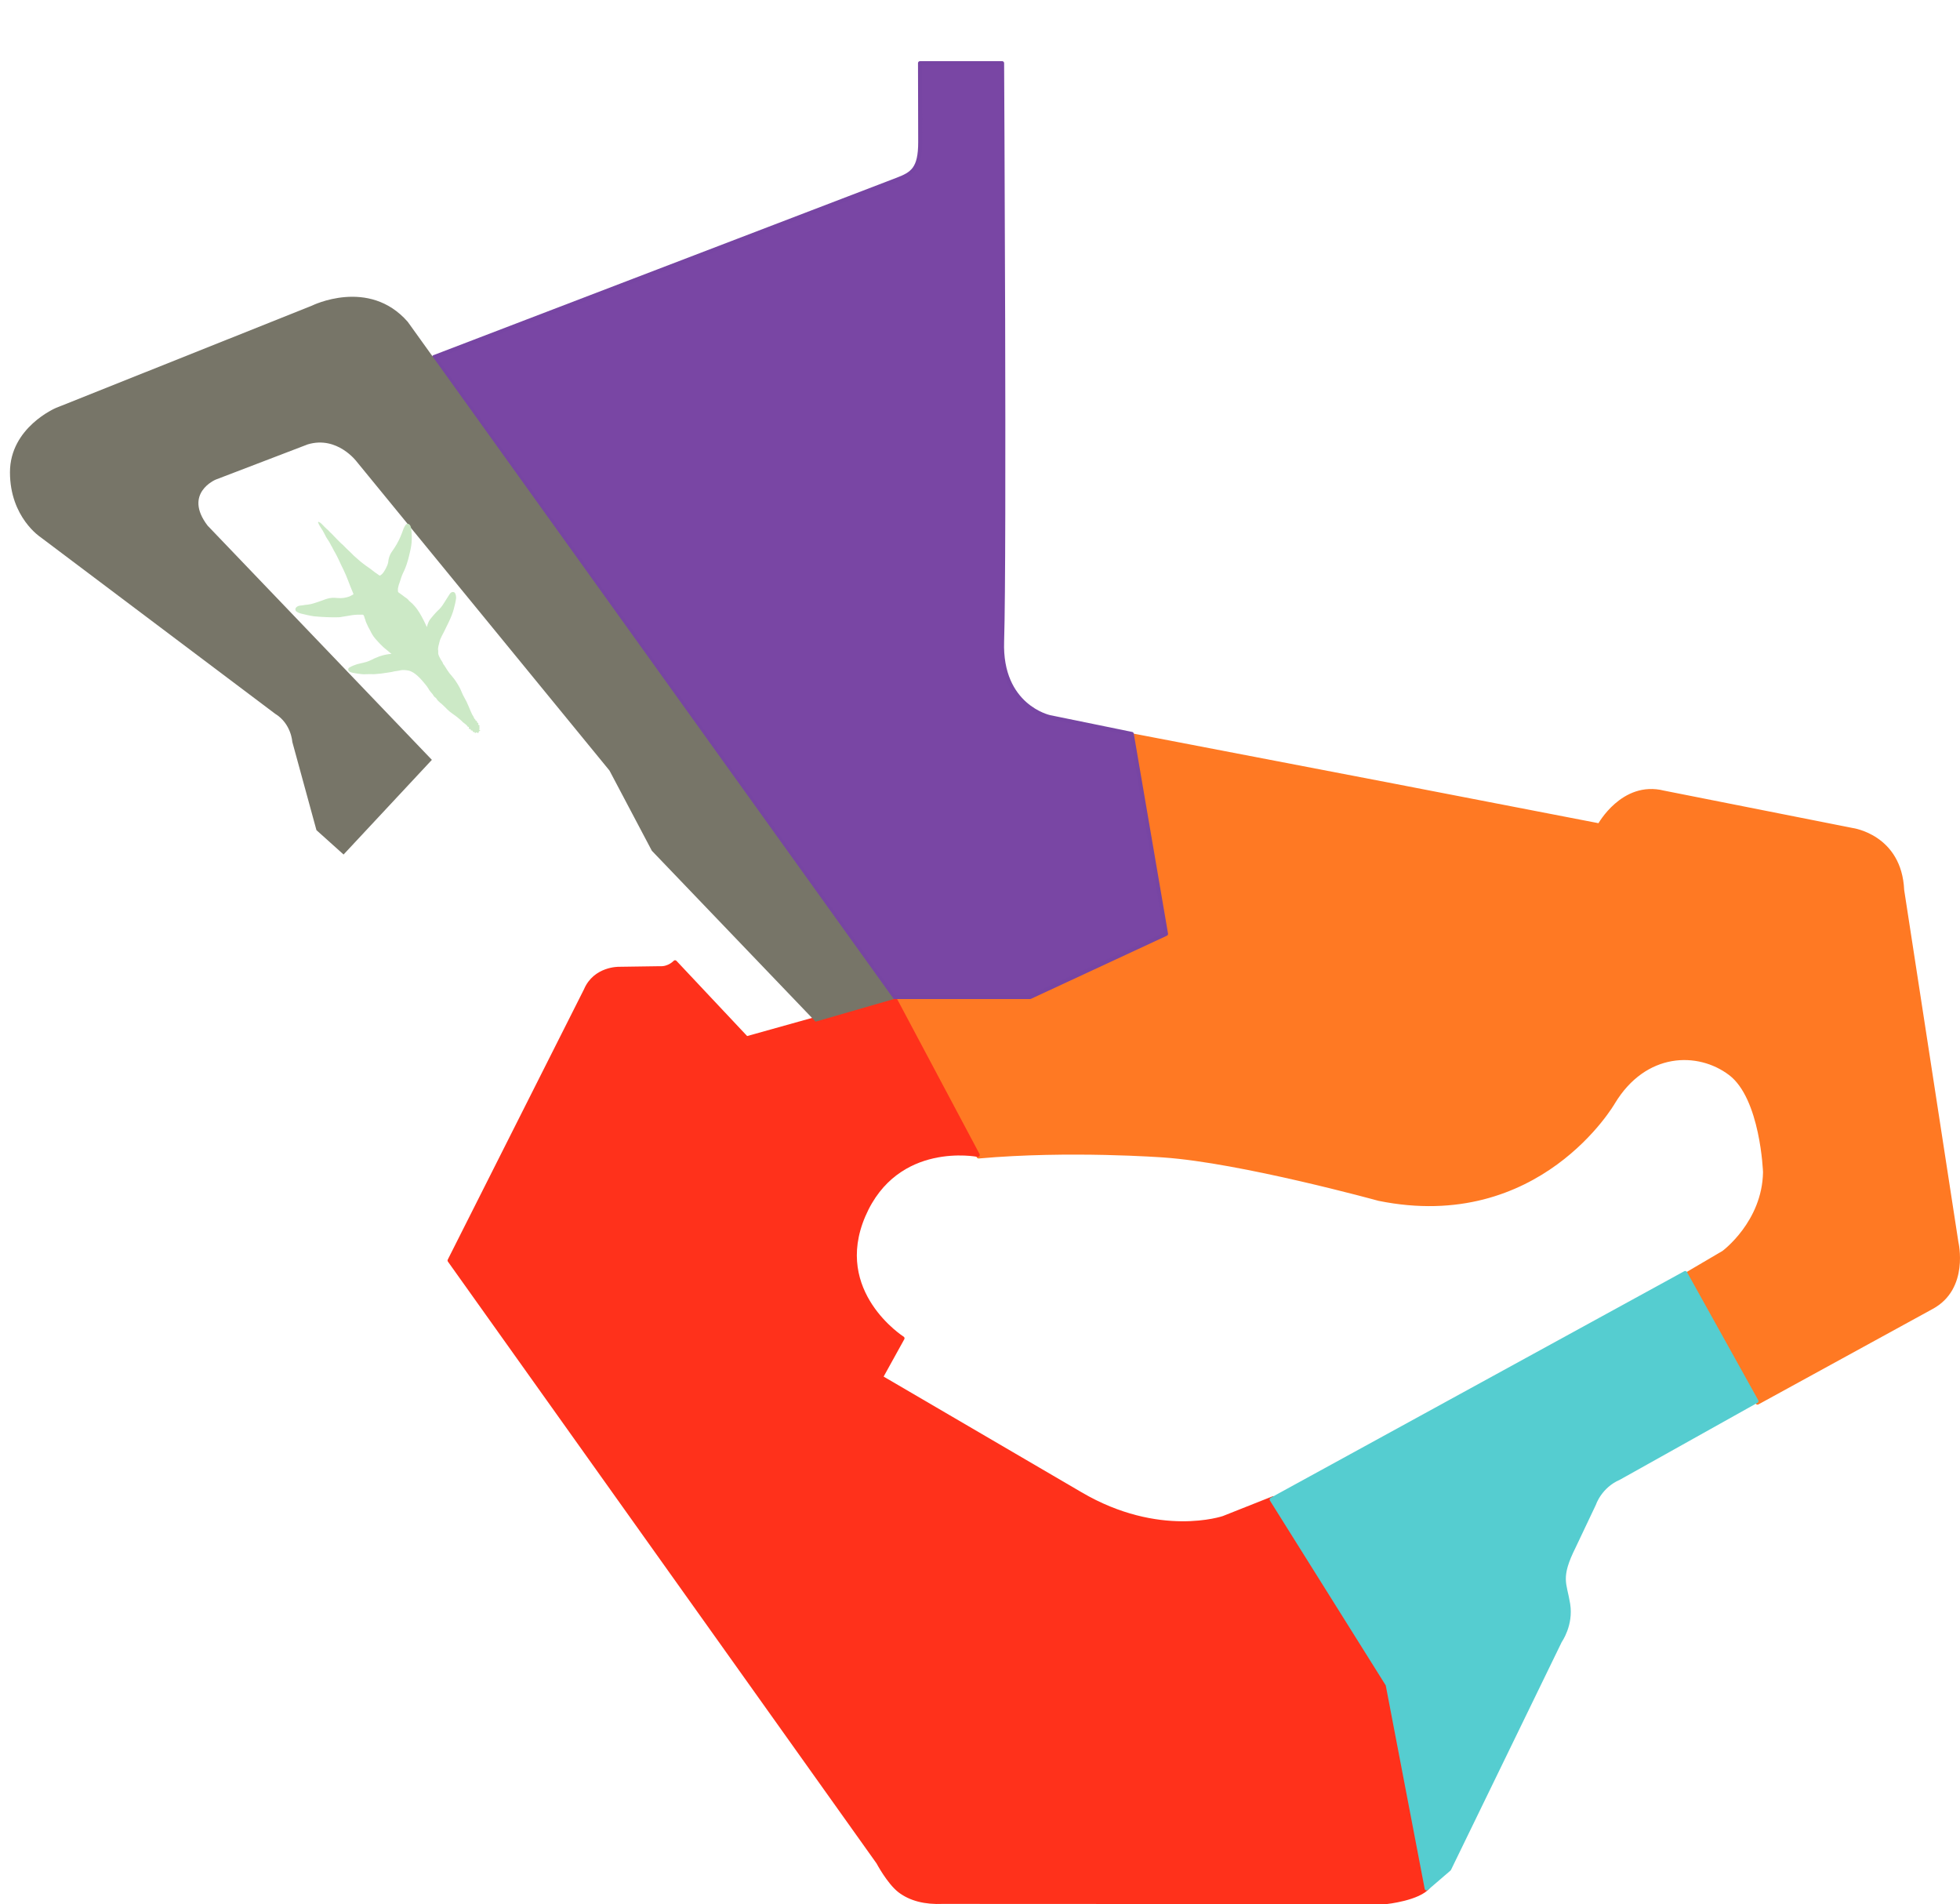 <?xml version="1.0" encoding="utf-8"?>
<svg version="1.2" viewBox="1337.845 2834.414 989.945 961.486" xmlns="http://www.w3.org/2000/svg">
  <title>MapaPapalote</title>
  <style>
		tspan { white-space:pre } 
		.s0 { fill: #ff7923;stroke: #ff7923;stroke-linecap: round;stroke-linejoin: round;stroke-width: 2 } 
		.s1 { fill: #ff311b;stroke: #ff311b;stroke-linecap: round;stroke-linejoin: round;stroke-width: 2 } 
		.s2 { fill: #55cdd0;stroke: #55cdd0;stroke-linecap: round;stroke-linejoin: round;stroke-width: 2 } 
		.s3 { fill: #7946a4;stroke: #7745a3;stroke-linecap: round;stroke-linejoin: round;stroke-width: 2 } 
		.s4 { fill: #00b5ce } 
		.s5 { fill: #5c1799 } 
		.s6 { fill: #b95719 } 
		.s7 { fill: #c72014 } 
	</style>
  <g id="Piso1">
    <path id="Path 21" class="s0" d="m2145.7 3251.2c0 0 11.8-21.7 32.3-16.6l95.4 18.9c0 0 24 3.2 25.2 30.4l27.4 177.9c0 0 5.5 23-12.5 32.7l-88 48.2-36-64.7 18.9-11.1c0 0 20.5-15.1 20.9-40.6 0 0-1.3-37.5-17.5-49.8-16.2-12.3-43.2-11.9-59.2 14.6 0 0-37.5 65.1-118.3 48.7 0 0-69.7-19.2-108.6-21.9 0 0-47.8-3.6-93.6 0.5l-41.4-79.9 67.8 0.2 68.8-31.9-17.3-101 132.3 25.4z"/>
    <path id="Path 22" class="s1" d="m1789.3 3337.9l-74.4 20.8-36.1-38.4c0 0-3 3.3-7.7 3l-20.6 0.3c0 0-12.1-0.3-16.8 10.8l-68.8 136.5 216.5 303.9c0 0 5.3 10 10.8 14.3 5.5 4.2 12.8 6.1 21.9 5.7l223.9 0.1c0 0 16.4-1.7 21.3-7.8l-19.7-102.7-58.6-93.5-25.2 10c0 0-32.5 11.2-72.2-12.1l-100.8-58.9 10.9-19.7c0 0-36.4-23.1-19.7-62 16.7-38.8 57.7-30.6 57.7-30.6z"/>
    <path id="Path 23" class="s2" d="m2189 3477.2l-208.9 114.4 58.6 93.5 19.7 102.9 11.4-9.8 56-115.2c0 0 5.8-8.1 4.1-18.6-1.7-10.6-5.1-13.1 2.9-29.1l10.2-21.5c0 0 2.9-8.9 12.6-13.1l69.4-38.8z"/>
    <path id="Path 31" class="s3" d="m1802.5 2866.3h41.5c0 0 1.4 248.1 0 292-1.1 32.9 24 38.2 24 38.2l41.5 8.5 17.3 101-68.7 31.9h-68.8l-232.2-323.2c0 0 225.7-86.4 233.7-89.5 7.9-3 11.8-5.5 11.8-19 0-13.6-0.1-39.9-0.1-39.9z"/>
  </g>
  <path id="Path 25" class="s0" d="M 1555.976 3218.106 L 1511.376 3265.906 L 1497.676 3253.606 L 1485.476 3209.006 C 1485.476 3209.006 1484.976 3199.806 1476.776 3194.806 L 1358.376 3105.706 C 1358.376 3105.706 1342.876 3095.706 1342.876 3072.906 C 1342.876 3050.206 1366.076 3040.406 1366.076 3040.406 L 1495.276 2988.806 C 1495.276 2988.806 1524.076 2974.406 1543.776 2996.906 L 1789.276 3338.906 L 1749.776 3350.306 L 1667.076 3264.006 L 1645.676 3223.506 L 1518.076 3067.606 C 1518.076 3067.606 1508.276 3054.306 1493.276 3058.806 L 1446.776 3076.606 C 1446.776 3076.606 1430.276 3083.506 1442.676 3099.806 L 1555.976 3218.106 Z" style="fill: rgb(119, 117, 104); stroke: none; stroke-linecap: butt; stroke-linejoin: miter; stroke-width: 1px;"/>
  <path d="M 1487.358 3143.05 C 1488.181 3143.666 1489.103 3144.076 1490.027 3144.281 C 1492.181 3144.794 1494.233 3145.307 1496.389 3145.614 C 1498.338 3145.82 1500.39 3145.923 1502.338 3146.026 C 1504.082 3146.127 1505.724 3146.127 1507.468 3146.127 C 1508.494 3146.127 1509.417 3146.127 1510.341 3145.923 C 1512.29 3145.614 1514.135 3145.307 1515.982 3145 C 1517.419 3144.794 1518.854 3144.794 1520.393 3144.794 C 1521.316 3144.692 1521.522 3144.897 1521.83 3145.82 C 1521.933 3146.333 1522.138 3146.846 1522.343 3147.359 C 1522.549 3148.385 1523.062 3149.309 1523.473 3150.231 C 1523.782 3151.052 1524.294 3151.77 1524.705 3152.591 C 1525.424 3154.13 1526.247 3155.566 1527.374 3156.9 C 1528.505 3158.131 1529.53 3159.362 1530.762 3160.49 C 1531.685 3161.516 1532.814 3162.234 1533.84 3163.158 C 1534.353 3163.671 1534.969 3164.081 1535.585 3164.594 C 1534.661 3164.696 1533.943 3164.696 1533.122 3164.901 C 1531.483 3165.209 1529.84 3165.619 1528.301 3166.338 C 1527.584 3166.645 1526.866 3166.851 1526.25 3167.261 C 1524.712 3167.979 1523.173 3168.697 1521.532 3169.005 C 1520.403 3169.313 1519.173 3169.518 1518.147 3169.826 C 1516.814 3170.236 1515.583 3170.749 1514.352 3171.466 C 1513.941 3171.673 1513.736 3171.979 1513.736 3172.492 C 1513.737 3173.005 1513.942 3173.313 1514.455 3173.622 C 1515.481 3174.135 1516.609 3174.237 1517.635 3174.443 C 1519.38 3174.648 1521.227 3175.057 1522.971 3174.852 C 1524.304 3174.75 1525.536 3174.852 1526.766 3174.852 C 1527.894 3174.75 1529.126 3174.648 1530.254 3174.544 C 1531.69 3174.339 1533.093 3174.135 1534.461 3173.93 C 1535.383 3173.826 1536.204 3173.622 1537.025 3173.417 C 1538.05 3173.212 1538.974 3173.212 1540 3172.904 C 1541.436 3172.596 1542.77 3172.8 1544.104 3173.005 C 1545.95 3173.417 1547.489 3174.544 1548.824 3175.776 C 1550.363 3177.109 1551.595 3178.751 1552.929 3180.29 C 1552.929 3180.495 1553.236 3180.597 1553.34 3180.803 C 1553.544 3181.213 1553.955 3181.623 1554.161 3182.034 C 1554.674 3183.06 1555.494 3183.983 1556.317 3184.907 C 1556.625 3185.316 1556.83 3185.829 1557.239 3186.24 C 1557.651 3186.548 1558.06 3186.855 1558.265 3187.163 C 1559.191 3188.805 1560.831 3189.626 1561.962 3190.857 C 1562.576 3191.472 1563.192 3191.985 1563.707 3192.6 C 1564.629 3193.524 1565.553 3194.242 1566.477 3194.857 C 1567.298 3195.473 1568.118 3195.986 1568.836 3196.601 C 1569.761 3197.422 1570.787 3198.14 1571.607 3199.064 C 1572.429 3199.782 1573.455 3200.295 1574.071 3201.321 C 1574.071 3201.423 1574.173 3201.423 1574.276 3201.423 C 1574.686 3201.423 1574.686 3201.629 1574.687 3202.038 C 1574.584 3202.346 1574.687 3202.655 1575.2 3202.551 C 1575.405 3202.449 1575.508 3202.551 1575.61 3202.756 C 1575.61 3203.064 1575.61 3203.269 1575.918 3203.269 C 1576.329 3203.269 1576.636 3203.269 1576.636 3203.782 C 1576.739 3204.398 1577.355 3203.782 1577.559 3204.194 C 1577.629 3204.262 1577.662 3204.33 1577.662 3204.398 C 1577.766 3204.707 1577.971 3204.603 1578.175 3204.398 C 1578.483 3204.194 1578.585 3204.09 1578.893 3204.398 C 1579.1 3204.707 1579.51 3204.603 1579.611 3204.194 C 1579.611 3203.885 1579.714 3203.577 1580.022 3203.577 C 1580.74 3203.269 1580.227 3203.064 1579.919 3202.859 C 1579.817 3202.756 1579.714 3202.756 1579.714 3202.655 C 1580.022 3202.551 1580.022 3202.551 1580.022 3202.346 C 1580.123 3201.834 1579.816 3201.321 1580.021 3200.91 C 1580.123 3200.603 1579.918 3200.704 1579.816 3200.603 C 1579.508 3200.499 1579.2 3200.295 1579.405 3199.885 C 1579.61 3199.577 1579.404 3199.473 1579.097 3199.372 C 1578.993 3199.269 1578.686 3199.269 1578.789 3199.064 C 1578.789 3198.551 1578.686 3198.346 1578.173 3198.346 C 1578.173 3198.448 1578.071 3198.346 1578.071 3198.346 C 1578.173 3197.833 1577.763 3197.627 1577.558 3197.422 C 1577.146 3196.909 1577.146 3196.396 1576.736 3195.883 C 1576.223 3195.165 1575.914 3194.242 1575.504 3193.421 C 1575.162 3192.6 1574.819 3191.779 1574.476 3190.959 C 1573.86 3189.42 1573.142 3187.984 1572.32 3186.548 C 1571.397 3185.009 1570.883 3183.368 1570.062 3181.726 C 1569.446 3180.495 1568.726 3179.469 1568.009 3178.341 C 1567.29 3177.212 1566.366 3176.186 1565.545 3175.16 C 1564.826 3174.443 1564.313 3173.518 1563.698 3172.699 C 1562.979 3171.673 1562.466 3170.544 1561.644 3169.621 C 1561.644 3169.621 1561.644 3169.586 1561.644 3169.518 C 1561.336 3168.595 1560.721 3167.979 1560.309 3167.158 C 1559.899 3166.338 1559.386 3165.518 1559.18 3164.492 C 1559.18 3163.979 1559.18 3163.466 1559.18 3163.055 C 1558.871 3161.516 1559.486 3160.08 1559.793 3158.644 C 1560.305 3156.387 1561.638 3154.54 1562.56 3152.488 C 1563.175 3151.155 1563.893 3149.822 1564.508 3148.487 C 1565.533 3146.333 1566.455 3144.179 1567.07 3141.819 C 1567.479 3140.075 1567.992 3138.332 1568.196 3136.588 C 1568.263 3135.697 1568.127 3134.877 1567.785 3134.125 C 1567.477 3133.407 1566.861 3133.202 1566.143 3133.407 C 1565.528 3133.612 1565.117 3134.125 1564.81 3134.637 C 1563.785 3136.176 1562.964 3137.614 1561.939 3139.153 C 1561.118 3140.485 1560.094 3141.819 1558.863 3142.845 C 1558.043 3143.666 1557.325 3144.487 1556.608 3145.307 C 1555.788 3146.333 1554.863 3147.257 1554.351 3148.385 C 1553.942 3149.205 1553.737 3150.026 1553.43 3151.052 C 1552.916 3149.822 1552.3 3148.692 1551.786 3147.564 C 1551.171 3146.333 1550.452 3145.102 1549.734 3143.871 C 1549.014 3142.742 1548.296 3141.614 1547.372 3140.588 C 1546.962 3140.109 1546.551 3139.666 1546.141 3139.254 C 1545.628 3138.741 1545.012 3138.332 1544.499 3137.819 C 1543.986 3137.101 1543.267 3136.485 1542.549 3136.075 C 1541.42 3135.254 1540.291 3134.33 1539.06 3133.51 C 1538.957 3133.407 1538.855 3133.304 1538.854 3132.997 C 1538.854 3132.484 1538.751 3131.971 1538.854 3131.458 C 1539.058 3130.329 1539.366 3129.303 1539.776 3128.277 C 1540.288 3126.738 1540.698 3125.2 1541.416 3123.764 C 1542.304 3121.986 1543.02 3120.173 1543.567 3118.327 C 1543.977 3117.198 1544.181 3116.069 1544.489 3114.941 C 1545.001 3112.786 1545.513 3110.735 1545.717 3108.581 C 1545.921 3106.188 1545.851 3103.793 1545.51 3101.399 C 1545.406 3100.682 1545.304 3100.065 1544.791 3099.45 C 1544.277 3098.835 1543.251 3098.63 1542.636 3099.553 C 1542.226 3100.169 1541.918 3100.784 1541.611 3101.502 C 1541.098 3102.836 1540.69 3104.169 1540.073 3105.503 C 1538.946 3108.068 1537.614 3110.428 1535.974 3112.684 C 1535.154 3113.812 1534.538 3115.044 1534.231 3116.377 C 1534.027 3116.993 1534.027 3117.608 1533.923 3118.224 C 1533.72 3119.454 1533.207 3120.48 1532.695 3121.506 C 1531.976 3122.738 1531.362 3124.071 1530.028 3124.892 C 1529.823 3125.097 1529.618 3125.097 1529.31 3124.892 C 1528.694 3124.379 1527.976 3123.969 1527.257 3123.456 C 1526.129 3122.636 1525.103 3121.712 1523.973 3120.993 C 1523.051 3120.378 1522.23 3119.763 1521.306 3119.045 C 1519.972 3118.121 1518.741 3116.89 1517.406 3115.762 C 1517.098 3115.454 1516.79 3115.249 1516.483 3114.941 C 1515.97 3114.428 1515.457 3113.915 1514.943 3113.402 C 1514.19 3112.65 1513.404 3111.897 1512.582 3111.146 C 1511.761 3110.324 1511.043 3109.503 1510.12 3108.786 C 1509.401 3108.17 1508.785 3107.35 1508.067 3106.734 C 1507.245 3105.811 1506.322 3104.99 1505.501 3104.067 C 1504.782 3103.451 1504.167 3102.733 1503.449 3102.015 C 1502.524 3101.297 1501.703 3100.373 1500.883 3099.553 C 1500.37 3099.04 1499.856 3098.424 1499.138 3098.117 C 1498.933 3098.014 1498.83 3097.809 1498.625 3098.014 C 1498.317 3098.219 1498.522 3098.322 1498.625 3098.527 C 1499.036 3099.553 1499.549 3100.373 1500.165 3101.297 C 1500.679 3102.015 1501.089 3102.733 1501.5 3103.554 C 1502.116 3104.785 1502.732 3106.016 1503.553 3107.144 C 1504.374 3108.273 1504.888 3109.607 1505.606 3110.735 C 1506.12 3111.555 1506.427 3112.48 1506.94 3113.197 C 1507.659 3114.428 1508.276 3115.762 1508.892 3116.993 C 1509.302 3117.711 1509.611 3118.634 1510.022 3119.454 C 1510.946 3121.199 1511.767 3123.045 1512.588 3124.892 C 1513.41 3126.842 1514.129 3128.79 1514.847 3130.637 C 1515.328 3131.8 1515.805 3132.962 1516.285 3134.125 C 1516.388 3134.33 1516.388 3134.536 1516.183 3134.637 C 1515.67 3134.946 1515.055 3135.254 1514.439 3135.562 C 1512.491 3136.28 1510.542 3136.588 1508.387 3136.382 C 1507.464 3136.28 1506.644 3136.28 1505.72 3136.28 C 1503.976 3136.382 1502.437 3136.895 1500.898 3137.51 C 1498.847 3138.228 1496.899 3138.946 1494.847 3139.459 C 1493.923 3139.666 1492.898 3139.767 1491.872 3139.87 C 1491.153 3139.972 1490.435 3140.179 1489.717 3140.179 C 1488.589 3140.28 1487.768 3140.588 1487.154 3141.511 C 1486.949 3141.819 1487.05 3142.845 1487.358 3143.05 Z" class="s1" id="Path 68" style="fill: rgb(204, 233, 198); stroke: none; stroke-linecap: butt; stroke-linejoin: miter; stroke-width: 1px;"/>
</svg>